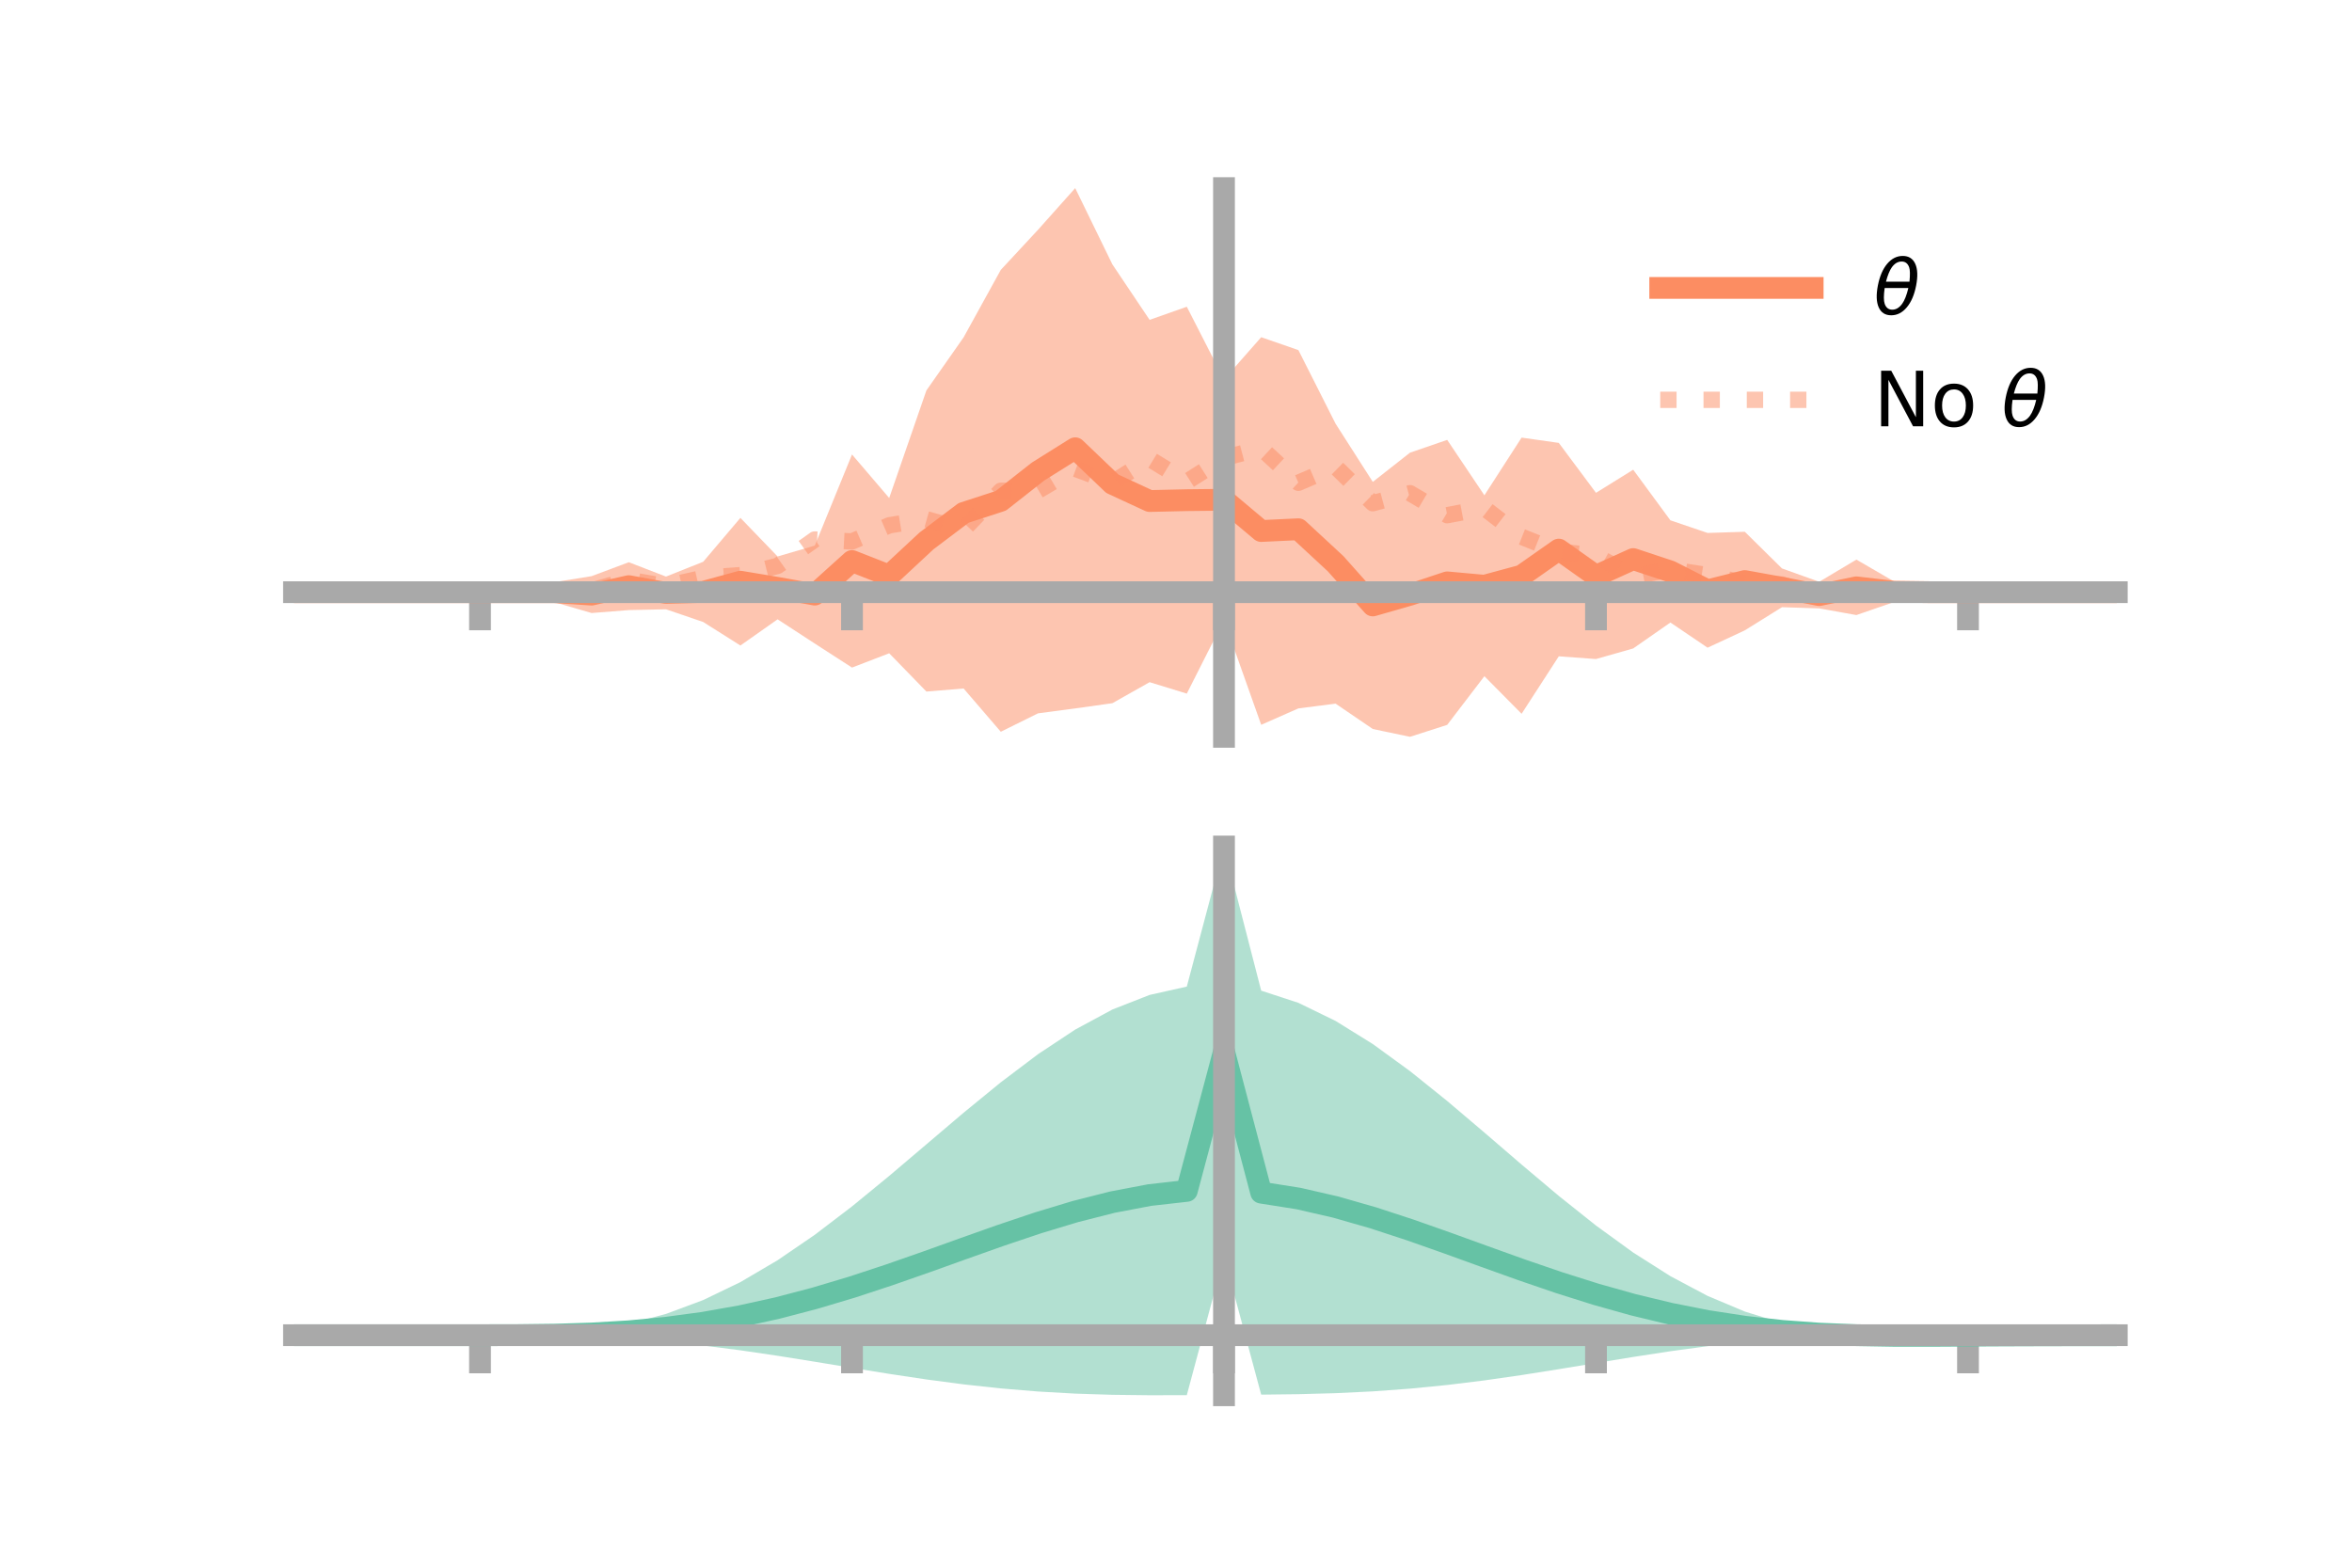 <?xml version="1.0" encoding="utf-8" standalone="no"?>
<!DOCTYPE svg PUBLIC "-//W3C//DTD SVG 1.1//EN"
  "http://www.w3.org/Graphics/SVG/1.1/DTD/svg11.dtd">
<!-- Created with matplotlib (https://matplotlib.org/) -->
<svg height="144pt" version="1.1" viewBox="0 0 216 144" width="216pt" xmlns="http://www.w3.org/2000/svg" xmlns:xlink="http://www.w3.org/1999/xlink">
 <defs>
  <style type="text/css">*{stroke-linecap:butt;stroke-linejoin:round;}</style>
 </defs>
 <g id="figure_1">
  <g id="patch_1">
   <path d="M 0 144 
L 216 144 
L 216 0 
L 0 0 
z
" style="fill:none;"/>
  </g>
  <g id="axes_1">
   <g id="patch_2">
    <path d="M 27 67.68 
L 194.4 67.68 
L 194.4 17.28 
L 27 17.28 
z
" style="fill:none;"/>
   </g>
   <g id="PolyCollection_1">
    <path clip-path="url(#pf754c27419)" d="M 27 54.395 
L 27 54.395 
L 30.416 54.395 
L 33.833 54.395 
L 37.249 54.395 
L 40.665 54.395 
L 44.082 54.395 
L 47.498 54.395 
L 50.914 53.472 
L 54.331 52.923 
L 57.747 51.643 
L 61.163 52.963 
L 64.58 51.601 
L 67.996 47.57 
L 71.412 51.114 
L 74.829 50.116 
L 78.245 41.746 
L 81.661 45.743 
L 85.078 35.863 
L 88.494 30.989 
L 91.91 24.789 
L 95.327 21.108 
L 98.743 17.28 
L 102.159 24.288 
L 105.576 29.38 
L 108.992 28.175 
L 112.408 34.857 
L 115.824 30.974 
L 119.241 32.159 
L 122.657 38.922 
L 126.073 44.264 
L 129.49 41.58 
L 132.906 40.406 
L 136.322 45.496 
L 139.739 40.196 
L 143.155 40.682 
L 146.571 45.268 
L 149.988 43.145 
L 153.404 47.794 
L 156.82 48.955 
L 160.237 48.846 
L 163.653 52.215 
L 167.069 53.44 
L 170.486 51.403 
L 173.902 53.386 
L 177.318 54.395 
L 180.735 54.395 
L 184.151 54.395 
L 187.567 54.395 
L 190.984 54.395 
L 194.4 54.395 
L 194.4 54.395 
L 194.4 54.395 
L 190.984 54.395 
L 187.567 54.395 
L 184.151 54.395 
L 180.735 54.395 
L 177.318 54.395 
L 173.902 55.315 
L 170.486 56.497 
L 167.069 55.883 
L 163.653 55.774 
L 160.237 57.902 
L 156.82 59.494 
L 153.404 57.181 
L 149.988 59.563 
L 146.571 60.536 
L 143.155 60.286 
L 139.739 65.564 
L 136.322 62.112 
L 132.906 66.582 
L 129.49 67.68 
L 126.073 66.962 
L 122.657 64.633 
L 119.241 65.07 
L 115.824 66.577 
L 112.408 56.953 
L 108.992 63.711 
L 105.576 62.662 
L 102.159 64.591 
L 98.743 65.073 
L 95.327 65.524 
L 91.91 67.216 
L 88.494 63.242 
L 85.078 63.522 
L 81.661 60.006 
L 78.245 61.321 
L 74.829 59.114 
L 71.412 56.887 
L 67.996 59.294 
L 64.58 57.133 
L 61.163 55.967 
L 57.747 56.039 
L 54.331 56.31 
L 50.914 55.315 
L 47.498 54.395 
L 44.082 54.395 
L 40.665 54.395 
L 37.249 54.395 
L 33.833 54.395 
L 30.416 54.395 
L 27 54.395 
z
" style="fill:#fc8d62;fill-opacity:0.5;"/>
   </g>
   <g id="matplotlib.axis_1">
    <g id="xtick_1">
     <g id="line2d_1">
      <defs>
       <path d="M 0 0 
L 0 3.5 
" id="m70c8664773" style="stroke:#a9a9a9;stroke-width:2;"/>
      </defs>
      <g>
       <use style="fill:#a9a9a9;stroke:#a9a9a9;stroke-width:2;" x="44.082" xlink:href="#m70c8664773" y="54.395"/>
      </g>
     </g>
    </g>
    <g id="xtick_2">
     <g id="line2d_2">
      <g>
       <use style="fill:#a9a9a9;stroke:#a9a9a9;stroke-width:2;" x="78.245" xlink:href="#m70c8664773" y="54.395"/>
      </g>
     </g>
    </g>
    <g id="xtick_3">
     <g id="line2d_3">
      <g>
       <use style="fill:#a9a9a9;stroke:#a9a9a9;stroke-width:2;" x="112.408" xlink:href="#m70c8664773" y="54.395"/>
      </g>
     </g>
    </g>
    <g id="xtick_4">
     <g id="line2d_4">
      <g>
       <use style="fill:#a9a9a9;stroke:#a9a9a9;stroke-width:2;" x="146.571" xlink:href="#m70c8664773" y="54.395"/>
      </g>
     </g>
    </g>
    <g id="xtick_5">
     <g id="line2d_5">
      <g>
       <use style="fill:#a9a9a9;stroke:#a9a9a9;stroke-width:2;" x="180.735" xlink:href="#m70c8664773" y="54.395"/>
      </g>
     </g>
    </g>
   </g>
   <g id="matplotlib.axis_2"/>
   <g id="line2d_6">
    <path clip-path="url(#pf754c27419)" d="M 27 54.395 
L 30.416 54.395 
L 33.833 54.395 
L 37.249 54.395 
L 40.665 54.395 
L 44.082 54.395 
L 47.498 54.395 
L 50.914 54.394 
L 54.331 54.616 
L 57.747 53.841 
L 61.163 54.465 
L 64.58 54.367 
L 67.996 53.432 
L 71.412 54 
L 74.829 54.615 
L 78.245 51.534 
L 81.661 52.874 
L 85.078 49.693 
L 88.494 47.115 
L 91.91 46.003 
L 95.327 43.316 
L 98.743 41.176 
L 102.159 44.44 
L 105.576 46.021 
L 108.992 45.943 
L 112.408 45.905 
L 115.824 48.776 
L 119.241 48.614 
L 122.657 51.778 
L 126.073 55.613 
L 129.49 54.63 
L 132.906 53.494 
L 136.322 53.804 
L 139.739 52.88 
L 143.155 50.484 
L 146.571 52.902 
L 149.988 51.354 
L 153.404 52.488 
L 156.82 54.225 
L 160.237 53.374 
L 163.653 53.994 
L 167.069 54.662 
L 170.486 53.95 
L 173.902 54.35 
L 177.318 54.395 
L 180.735 54.395 
L 184.151 54.395 
L 187.567 54.395 
L 190.984 54.395 
L 194.4 54.395 
" style="fill:none;stroke:#fc8d62;stroke-linecap:square;stroke-width:2;"/>
   </g>
   <g id="line2d_7">
    <path clip-path="url(#pf754c27419)" d="M 27 54.395 
L 30.416 54.395 
L 33.833 54.395 
L 37.249 54.395 
L 40.665 54.395 
L 44.082 54.395 
L 47.498 54.39 
L 50.914 54.291 
L 54.331 54.244 
L 57.747 53.268 
L 61.163 53.844 
L 64.58 53.08 
L 67.996 52.83 
L 71.412 51.979 
L 74.829 49.556 
L 78.245 49.736 
L 81.661 48.254 
L 85.078 47.696 
L 88.494 48.645 
L 91.91 45.08 
L 95.327 45.072 
L 98.743 43.057 
L 102.159 44.325 
L 105.576 42.155 
L 108.992 44.243 
L 112.408 42.068 
L 115.824 41.176 
L 119.241 44.345 
L 122.657 42.876 
L 126.073 46.222 
L 129.49 45.304 
L 132.906 47.324 
L 136.322 46.676 
L 139.739 49.31 
L 143.155 50.672 
L 146.571 51.036 
L 149.988 52.958 
L 153.404 52.299 
L 156.82 52.833 
L 160.237 53.551 
L 163.653 53.687 
L 167.069 54.825 
L 170.486 54.226 
L 173.902 54.436 
L 177.318 54.399 
L 180.735 54.395 
L 184.151 54.395 
L 187.567 54.395 
L 190.984 54.395 
L 194.4 54.395 
" style="fill:none;stroke:#fc8d62;stroke-dasharray:1.5,2.475;stroke-dashoffset:0;stroke-opacity:0.5;stroke-width:1.5;"/>
   </g>
   <g id="patch_3">
    <path d="M 112.408 67.68 
L 112.408 17.28 
" style="fill:none;stroke:#a9a9a9;stroke-linecap:square;stroke-linejoin:miter;stroke-width:2;"/>
   </g>
   <g id="patch_4">
    <path d="M 194.4 67.68 
L 194.4 17.28 
" style="fill:none;"/>
   </g>
   <g id="patch_5">
    <path d="M 27 54.395 
L 194.4 54.395 
" style="fill:none;stroke:#a9a9a9;stroke-linecap:square;stroke-linejoin:miter;stroke-width:2;"/>
   </g>
   <g id="patch_6">
    <path d="M 27 17.28 
L 194.4 17.28 
" style="fill:none;"/>
   </g>
   <g id="legend_1">
    <g id="line2d_8">
     <path d="M 152.47 26.449 
L 166.47 26.449 
" style="fill:none;stroke:#fc8d62;stroke-linecap:square;stroke-width:2;"/>
    </g>
    <g id="line2d_9"/>
    <g id="text_1">
     <!-- $\theta$ -->
     <g transform="translate(172.07 28.899)scale(0.07 -0.07)">
      <defs>
       <path d="M 45.516 34.672 
L 14.453 34.672 
Q 12.359 20.062 14.5 13.875 
Q 17.188 6.25 24.469 6.25 
Q 31.781 6.25 37.359 13.922 
Q 42.234 20.656 45.516 34.672 
z
M 47.016 42.969 
Q 48.344 56.844 46.625 61.719 
Q 43.953 69.438 36.766 69.438 
Q 29.297 69.438 23.828 61.812 
Q 19.531 55.672 16.156 42.969 
z
M 38.188 76.766 
Q 49.906 76.766 54.594 66.406 
Q 59.281 56.109 55.719 37.844 
Q 52.203 19.625 43.453 9.281 
Q 34.766 -1.125 23.047 -1.125 
Q 11.281 -1.125 6.641 9.281 
Q 2 19.625 5.516 37.844 
Q 9.078 56.109 17.719 66.406 
Q 26.422 76.766 38.188 76.766 
z
" id="DejaVuSans-Oblique-952"/>
      </defs>
      <use transform="translate(0 0.234)" xlink:href="#DejaVuSans-Oblique-952"/>
     </g>
    </g>
    <g id="line2d_10">
     <path d="M 152.47 36.724 
L 166.47 36.724 
" style="fill:none;stroke:#fc8d62;stroke-dasharray:1.5,2.475;stroke-dashoffset:0;stroke-opacity:0.5;stroke-width:1.5;"/>
    </g>
    <g id="line2d_11"/>
    <g id="text_2">
     <!-- No $\theta$ -->
     <g transform="translate(172.07 39.174)scale(0.07 -0.07)">
      <defs>
       <path d="M 9.812 72.906 
L 23.094 72.906 
L 55.422 11.922 
L 55.422 72.906 
L 64.984 72.906 
L 64.984 0 
L 51.703 0 
L 19.391 60.984 
L 19.391 0 
L 9.812 0 
z
" id="DejaVuSans-78"/>
       <path d="M 30.609 48.391 
Q 23.391 48.391 19.188 42.75 
Q 14.984 37.109 14.984 27.297 
Q 14.984 17.484 19.156 11.844 
Q 23.344 6.203 30.609 6.203 
Q 37.797 6.203 41.984 11.859 
Q 46.188 17.531 46.188 27.297 
Q 46.188 37.016 41.984 42.703 
Q 37.797 48.391 30.609 48.391 
z
M 30.609 56 
Q 42.328 56 49.016 48.375 
Q 55.719 40.766 55.719 27.297 
Q 55.719 13.875 49.016 6.219 
Q 42.328 -1.422 30.609 -1.422 
Q 18.844 -1.422 12.172 6.219 
Q 5.516 13.875 5.516 27.297 
Q 5.516 40.766 12.172 48.375 
Q 18.844 56 30.609 56 
z
" id="DejaVuSans-111"/>
       <path id="DejaVuSans-32"/>
      </defs>
      <use transform="translate(0 0.234)" xlink:href="#DejaVuSans-78"/>
      <use transform="translate(74.805 0.234)" xlink:href="#DejaVuSans-111"/>
      <use transform="translate(135.986 0.234)" xlink:href="#DejaVuSans-32"/>
      <use transform="translate(167.773 0.234)" xlink:href="#DejaVuSans-Oblique-952"/>
     </g>
    </g>
   </g>
  </g>
  <g id="axes_2">
   <g id="patch_7">
    <path d="M 27 128.16 
L 194.4 128.16 
L 194.4 77.76 
L 27 77.76 
z
" style="fill:none;"/>
   </g>
   <g id="PolyCollection_2">
    <path clip-path="url(#p2d821c1f08)" d="M 27 122.649 
L 27 122.642 
L 30.416 122.644 
L 33.833 122.644 
L 37.249 122.644 
L 40.665 122.644 
L 44.082 122.644 
L 47.498 122.626 
L 50.914 122.503 
L 54.331 122.187 
L 57.747 121.602 
L 61.163 120.69 
L 64.58 119.416 
L 67.996 117.768 
L 71.412 115.758 
L 74.829 113.421 
L 78.245 110.814 
L 81.661 108.014 
L 85.078 105.113 
L 88.494 102.21 
L 91.91 99.415 
L 95.327 96.834 
L 98.743 94.572 
L 102.159 92.729 
L 105.576 91.389 
L 108.992 90.624 
L 112.408 77.76 
L 115.824 90.996 
L 119.241 92.116 
L 122.657 93.779 
L 126.073 95.9 
L 129.49 98.386 
L 132.906 101.132 
L 136.322 104.03 
L 139.739 106.971 
L 143.155 109.85 
L 146.571 112.572 
L 149.988 115.052 
L 153.404 117.222 
L 156.82 119.036 
L 160.237 120.472 
L 163.653 121.528 
L 167.069 122.221 
L 170.486 122.527 
L 173.902 122.544 
L 177.318 122.556 
L 180.735 122.583 
L 184.151 122.606 
L 187.567 122.622 
L 190.984 122.632 
L 194.4 122.639 
L 194.4 122.655 
L 194.4 122.655 
L 190.984 122.668 
L 187.567 122.691 
L 184.151 122.728 
L 180.735 122.784 
L 177.318 122.851 
L 173.902 122.857 
L 170.486 122.758 
L 167.069 122.78 
L 163.653 122.97 
L 160.237 123.265 
L 156.82 123.652 
L 153.404 124.118 
L 149.988 124.643 
L 146.571 125.202 
L 143.155 125.766 
L 139.739 126.307 
L 136.322 126.797 
L 132.906 127.218 
L 129.49 127.555 
L 126.073 127.805 
L 122.657 127.97 
L 119.241 128.063 
L 115.824 128.105 
L 112.408 115.4 
L 108.992 128.152 
L 105.576 128.16 
L 102.159 128.12 
L 98.743 128.011 
L 95.327 127.817 
L 91.91 127.533 
L 88.494 127.161 
L 85.078 126.71 
L 81.661 126.197 
L 78.245 125.645 
L 74.829 125.082 
L 71.412 124.535 
L 67.996 124.032 
L 64.58 123.595 
L 61.163 123.238 
L 57.747 122.971 
L 54.331 122.792 
L 50.914 122.691 
L 47.498 122.651 
L 44.082 122.644 
L 40.665 122.644 
L 37.249 122.644 
L 33.833 122.645 
L 30.416 122.646 
L 27 122.649 
z
" style="fill:#66c2a5;fill-opacity:0.5;"/>
   </g>
   <g id="matplotlib.axis_3">
    <g id="xtick_6">
     <g id="line2d_12">
      <g>
       <use style="fill:#a9a9a9;stroke:#a9a9a9;stroke-width:2;" x="44.082" xlink:href="#m70c8664773" y="122.644"/>
      </g>
     </g>
    </g>
    <g id="xtick_7">
     <g id="line2d_13">
      <g>
       <use style="fill:#a9a9a9;stroke:#a9a9a9;stroke-width:2;" x="78.245" xlink:href="#m70c8664773" y="122.644"/>
      </g>
     </g>
    </g>
    <g id="xtick_8">
     <g id="line2d_14">
      <g>
       <use style="fill:#a9a9a9;stroke:#a9a9a9;stroke-width:2;" x="112.408" xlink:href="#m70c8664773" y="122.644"/>
      </g>
     </g>
    </g>
    <g id="xtick_9">
     <g id="line2d_15">
      <g>
       <use style="fill:#a9a9a9;stroke:#a9a9a9;stroke-width:2;" x="146.571" xlink:href="#m70c8664773" y="122.644"/>
      </g>
     </g>
    </g>
    <g id="xtick_10">
     <g id="line2d_16">
      <g>
       <use style="fill:#a9a9a9;stroke:#a9a9a9;stroke-width:2;" x="180.735" xlink:href="#m70c8664773" y="122.644"/>
      </g>
     </g>
    </g>
   </g>
   <g id="matplotlib.axis_4"/>
   <g id="line2d_17">
    <path clip-path="url(#p2d821c1f08)" d="M 27 122.645 
L 30.416 122.645 
L 33.833 122.645 
L 37.249 122.644 
L 40.665 122.644 
L 44.082 122.644 
L 47.498 122.638 
L 50.914 122.597 
L 54.331 122.489 
L 57.747 122.286 
L 61.163 121.964 
L 64.58 121.505 
L 67.996 120.9 
L 71.412 120.147 
L 74.829 119.251 
L 78.245 118.23 
L 81.661 117.105 
L 85.078 115.911 
L 88.494 114.685 
L 91.91 113.474 
L 95.327 112.325 
L 98.743 111.292 
L 102.159 110.424 
L 105.576 109.774 
L 108.992 109.388 
L 112.408 96.58 
L 115.824 109.55 
L 119.241 110.089 
L 122.657 110.874 
L 126.073 111.853 
L 129.49 112.971 
L 132.906 114.175 
L 136.322 115.413 
L 139.739 116.639 
L 143.155 117.808 
L 146.571 118.887 
L 149.988 119.847 
L 153.404 120.67 
L 156.82 121.344 
L 160.237 121.869 
L 163.653 122.249 
L 167.069 122.501 
L 170.486 122.642 
L 173.902 122.7 
L 177.318 122.704 
L 180.735 122.684 
L 184.151 122.667 
L 187.567 122.656 
L 190.984 122.65 
L 194.4 122.647 
" style="fill:none;stroke:#66c2a5;stroke-linecap:square;stroke-width:2;"/>
   </g>
   <g id="patch_8">
    <path d="M 112.408 128.16 
L 112.408 77.76 
" style="fill:none;stroke:#a9a9a9;stroke-linecap:square;stroke-linejoin:miter;stroke-width:2;"/>
   </g>
   <g id="patch_9">
    <path d="M 194.4 128.16 
L 194.4 77.76 
" style="fill:none;"/>
   </g>
   <g id="patch_10">
    <path d="M 27 122.644 
L 194.4 122.644 
" style="fill:none;stroke:#a9a9a9;stroke-linecap:square;stroke-linejoin:miter;stroke-width:2;"/>
   </g>
   <g id="patch_11">
    <path d="M 27 77.76 
L 194.4 77.76 
" style="fill:none;"/>
   </g>
  </g>
 </g>
 <defs>
  <clipPath id="pf754c27419">
   <rect height="50.4" width="167.4" x="27" y="17.28"/>
  </clipPath>
  <clipPath id="p2d821c1f08">
   <rect height="50.4" width="167.4" x="27" y="77.76"/>
  </clipPath>
 </defs>
</svg>
